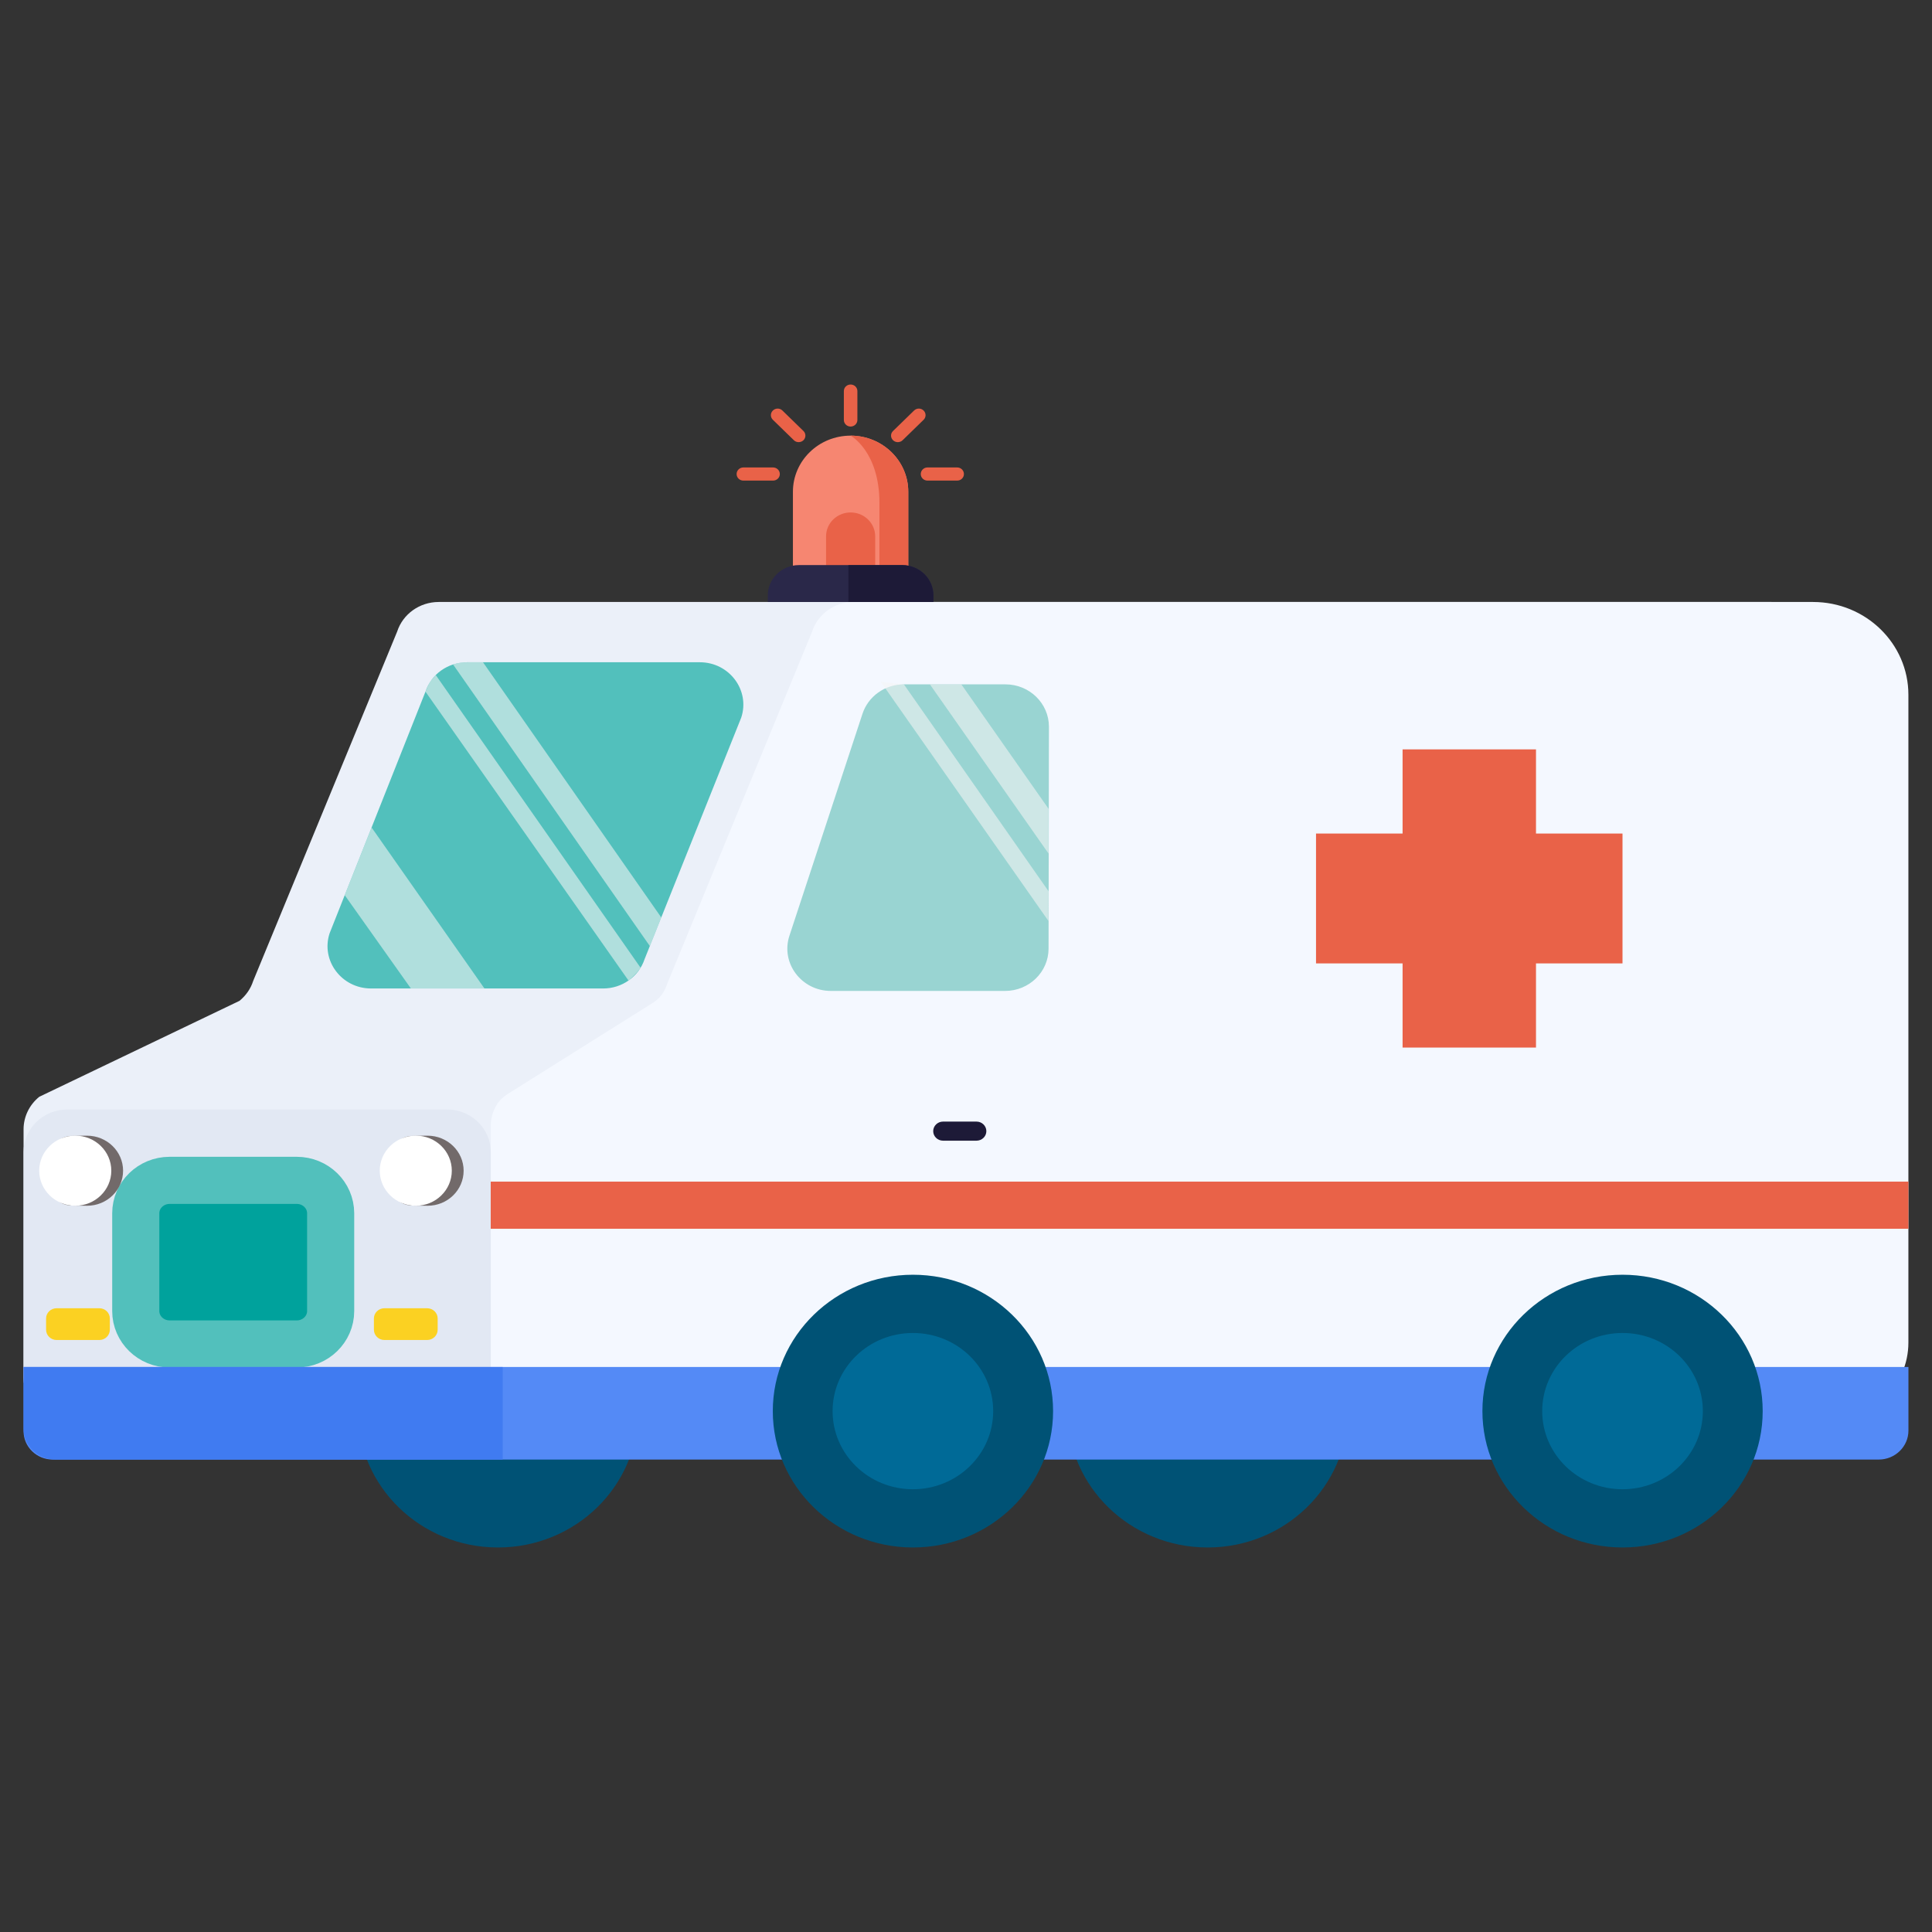 <svg width="41" height="41" viewBox="0 0 41 41" fill="none" xmlns="http://www.w3.org/2000/svg">
<rect x="0" y="0" width="41" height="41" fill="#333333" stroke="none"/>
<path d="M37.593 12.775H9.309C8.906 12.775 8.549 13.03 8.428 13.404L5.373 20.817C5.32 20.983 5.218 21.129 5.081 21.24L0.834 23.275C0.622 23.446 0.5 23.7 0.5 23.967V29.242C0.5 29.738 0.913 30.14 1.423 30.14H37.593C38.102 30.14 38.516 29.738 38.516 29.242V13.674C38.516 13.178 38.102 12.775 37.593 12.775Z" fill="#EBF0F9"/>
<path d="M13.541 29.946C13.541 31.545 12.209 32.84 10.567 32.84C8.925 32.84 7.593 31.544 7.593 29.946C7.593 28.348 8.925 27.052 10.567 27.052C12.209 27.052 13.541 28.348 13.541 29.946Z" fill="#005275"/>
<path d="M28.601 29.946C28.601 31.545 27.269 32.84 25.627 32.84C23.985 32.84 22.653 31.544 22.653 29.946C22.653 28.348 23.985 27.052 25.627 27.052C27.269 27.052 28.601 28.348 28.601 29.946Z" fill="#005275"/>
<path d="M38.477 12.775H18.115C17.712 12.775 17.355 13.03 17.234 13.404L14.159 20.877C14.138 20.941 14.11 21.002 14.076 21.06C14.02 21.154 13.936 21.231 13.842 21.29L10.774 23.216C10.68 23.275 10.596 23.352 10.539 23.448C10.457 23.584 10.414 23.739 10.414 23.899V29.391C10.414 29.805 10.76 30.141 11.186 30.141H38.804C39.74 30.141 40.499 29.403 40.499 28.492V14.744C40.499 13.657 39.593 12.775 38.476 12.775H38.477Z" fill="#F4F8FF"/>
<path d="M1.429 30.14H10.415V24.448C10.415 23.95 10 23.545 9.486 23.545H1.429C0.916 23.545 0.5 23.949 0.5 24.448V29.237C0.5 29.736 0.915 30.141 1.429 30.141V30.14Z" fill="#E2E8F3"/>
<path d="M9.908 14.054H14.851C15.477 14.054 15.922 14.649 15.73 15.229L13.679 20.355C13.556 20.726 13.2 20.977 12.8 20.977H7.875C7.249 20.977 6.804 20.384 6.995 19.805L9.029 14.678C9.151 14.307 9.506 14.055 9.908 14.055V14.054Z" fill="#52C0BC"/>
<path d="M20.012 24.207H20.724C20.838 24.207 20.932 24.116 20.932 24.005C20.932 23.893 20.838 23.802 20.724 23.802H20.012C19.898 23.802 19.804 23.893 19.804 24.005C19.804 24.116 19.898 24.207 20.012 24.207Z" fill="#1D1A37"/>
<path d="M16.752 19.86L18.302 15.151C18.423 14.778 18.779 14.523 19.182 14.523H21.337C21.846 14.523 22.26 14.926 22.26 15.422L22.252 20.131C22.252 20.627 21.839 21.029 21.329 21.029H17.632C17.009 21.029 16.564 20.439 16.752 19.86Z" fill="#99D4D2"/>
<g opacity="0.58">
<path d="M22.252 18.114L19.734 14.523H20.401L22.252 17.164V18.114Z" fill="#F5F5F5"/>
</g>
<path opacity="0.58" d="M22.25 19.545L18.692 14.47L19.182 14.523L22.252 18.914L22.25 19.545Z" fill="#F5F5F5"/>
<g opacity="0.58">
<path d="M13.79 20.076L9.615 14.101C9.615 14.101 9.715 14.069 9.808 14.059C9.866 14.053 10.25 14.054 10.25 14.054L14.033 19.47L13.79 20.076Z" fill="#F5F5F5"/>
</g>
<path opacity="0.58" d="M13.338 20.809C13.199 20.612 9.03 14.679 9.03 14.679C9.03 14.679 9.091 14.504 9.169 14.415C9.225 14.353 9.248 14.326 9.248 14.326L13.594 20.537C13.594 20.537 13.505 20.675 13.338 20.809Z" fill="#F5F5F5"/>
<g opacity="0.58">
<path d="M8.719 20.976L7.316 18.997L7.886 17.561L10.28 20.976H8.719Z" fill="#F5F5F5"/>
</g>
<path d="M10.414 25.576H40.5" stroke="#E96248" stroke-miterlimit="10"/>
<path d="M34.432 17.689H32.596V15.903H29.765V17.689H27.928V20.445H29.765V22.231H32.596V20.445H34.432V17.689Z" fill="#E96248"/>
<path d="M16.827 12.101V10.436C16.827 9.778 17.375 9.245 18.051 9.245C18.727 9.245 19.275 9.778 19.275 10.436V12.073L16.827 12.101Z" fill="#F68671"/>
<path d="M19.275 12.073V10.436C19.275 9.778 18.727 9.245 18.051 9.245C18.051 9.245 18.663 9.578 18.663 10.673V12.08L19.275 12.073Z" fill="#E96248"/>
<path d="M17.53 12.091V11.383C17.53 11.102 17.763 10.875 18.052 10.875C18.34 10.875 18.573 11.102 18.573 11.383V12.081L17.53 12.092V12.091Z" fill="#E96248"/>
<path d="M16.956 11.992H19.148C19.513 11.992 19.809 12.281 19.809 12.636V12.774H16.294V12.636C16.294 12.28 16.591 11.992 16.955 11.992H16.956Z" fill="#2A2849"/>
<path d="M18.003 12.775H19.809V12.637C19.809 12.281 19.513 11.993 19.148 11.993H18.004V12.776L18.003 12.775Z" fill="#1D1A37"/>
<path d="M18.051 9.052C17.972 9.052 17.908 8.99 17.908 8.912V8.299C17.908 8.222 17.972 8.16 18.051 8.16C18.131 8.16 18.195 8.222 18.195 8.299V8.912C18.195 8.99 18.131 9.052 18.051 9.052Z" fill="#E96248"/>
<path d="M16.405 10.199H15.775C15.696 10.199 15.632 10.137 15.632 10.06C15.632 9.983 15.696 9.92 15.775 9.92H16.405C16.485 9.92 16.549 9.983 16.549 10.06C16.549 10.137 16.485 10.199 16.405 10.199Z" fill="#E96248"/>
<path d="M20.313 10.199H19.683C19.604 10.199 19.54 10.137 19.54 10.06C19.54 9.983 19.604 9.92 19.683 9.92H20.313C20.392 9.92 20.456 9.983 20.456 10.06C20.456 10.137 20.392 10.199 20.313 10.199Z" fill="#E96248"/>
<path d="M19.053 9.383C19.017 9.383 18.98 9.37 18.952 9.343C18.895 9.288 18.895 9.2 18.952 9.146L19.398 8.712C19.454 8.657 19.545 8.657 19.6 8.712C19.656 8.767 19.656 8.855 19.6 8.909L19.154 9.343C19.127 9.37 19.089 9.383 19.053 9.383Z" fill="#E96248"/>
<path d="M16.949 9.383C16.912 9.383 16.875 9.37 16.848 9.343L16.402 8.909C16.345 8.854 16.345 8.766 16.402 8.712C16.458 8.657 16.549 8.657 16.604 8.712L17.05 9.146C17.106 9.2 17.106 9.289 17.05 9.343C17.022 9.37 16.985 9.383 16.949 9.383Z" fill="#E96248"/>
<path d="M6.298 25.049H3.6C3.203 25.049 2.881 25.362 2.881 25.748V27.822C2.881 28.208 3.203 28.521 3.6 28.521H6.298C6.695 28.521 7.017 28.208 7.017 27.822V25.748C7.017 25.362 6.695 25.049 6.298 25.049Z" fill="#00A29C"/>
<path d="M6.298 25.049H3.6C3.203 25.049 2.881 25.362 2.881 25.748V27.822C2.881 28.208 3.203 28.521 3.6 28.521H6.298C6.695 28.521 7.017 28.208 7.017 27.822V25.748C7.017 25.362 6.695 25.049 6.298 25.049Z" stroke="#52C0BC"/>
<path d="M0.5 29.009H40.5V30.36C40.5 30.698 40.217 30.974 39.87 30.974H1.118C0.777 30.974 0.5 30.704 0.5 30.372V29.009Z" fill="#548AF6"/>
<path d="M22.348 29.946C22.348 31.545 21.016 32.84 19.374 32.84C17.732 32.84 16.4 31.544 16.4 29.946C16.4 28.348 17.732 27.052 19.374 27.052C21.016 27.052 22.348 28.348 22.348 29.946Z" fill="#005275"/>
<path d="M21.077 29.946C21.077 30.862 20.314 31.604 19.373 31.604C18.431 31.604 17.669 30.862 17.669 29.946C17.669 29.03 18.431 28.288 19.373 28.288C20.314 28.288 21.077 29.03 21.077 29.946Z" fill="#006A97"/>
<path d="M37.407 29.946C37.407 31.545 36.075 32.84 34.433 32.84C32.791 32.84 31.459 31.544 31.459 29.946C31.459 28.348 32.791 27.052 34.433 27.052C36.075 27.052 37.407 28.348 37.407 29.946Z" fill="#005275"/>
<path d="M36.137 29.946C36.137 30.862 35.374 31.604 34.432 31.604C33.491 31.604 32.728 30.862 32.728 29.946C32.728 29.03 33.491 28.288 34.432 28.288C35.374 28.288 36.137 29.03 36.137 29.946Z" fill="#006A97"/>
<path d="M10.668 30.974H1.174C0.802 30.974 0.5 30.68 0.5 30.318V29.009H10.668V30.974Z" fill="#407BF1"/>
<path d="M2.108 27.763H1.202C1.078 27.763 0.978 27.86 0.978 27.98V28.219C0.978 28.339 1.078 28.437 1.202 28.437H2.108C2.231 28.437 2.331 28.339 2.331 28.219V27.98C2.331 27.86 2.231 27.763 2.108 27.763Z" fill="#FBD122"/>
<path d="M9.064 27.763H8.158C8.035 27.763 7.935 27.86 7.935 27.98V28.219C7.935 28.339 8.035 28.437 8.158 28.437H9.064C9.188 28.437 9.288 28.339 9.288 28.219V27.98C9.288 27.86 9.188 27.763 9.064 27.763Z" fill="#FBD122"/>
<path d="M2.612 24.844C2.612 25.255 2.27 25.588 1.847 25.588C1.81 25.588 1.504 25.586 1.469 25.581C1.099 25.529 1.083 25.22 1.083 24.845C1.083 24.471 1.109 24.15 1.488 24.107C1.518 24.103 1.817 24.101 1.847 24.101C2.269 24.101 2.612 24.434 2.612 24.845V24.844Z" fill="#726A6A"/>
<path d="M1.597 25.588C2.019 25.588 2.362 25.255 2.362 24.844C2.362 24.433 2.019 24.1 1.597 24.1C1.175 24.1 0.832 24.433 0.832 24.844C0.832 25.255 1.175 25.588 1.597 25.588Z" fill="white"/>
<path d="M9.839 24.844C9.839 25.255 9.497 25.588 9.074 25.588C9.037 25.588 8.731 25.586 8.696 25.581C8.325 25.529 8.31 25.22 8.31 24.845C8.31 24.471 8.336 24.15 8.715 24.107C8.744 24.103 9.043 24.101 9.074 24.101C9.496 24.101 9.839 24.434 9.839 24.845V24.844Z" fill="#726A6A"/>
<path d="M8.824 25.588C9.246 25.588 9.588 25.255 9.588 24.844C9.588 24.433 9.246 24.1 8.824 24.1C8.401 24.1 8.059 24.433 8.059 24.844C8.059 25.255 8.401 25.588 8.824 25.588Z" fill="white"/>
</svg>
